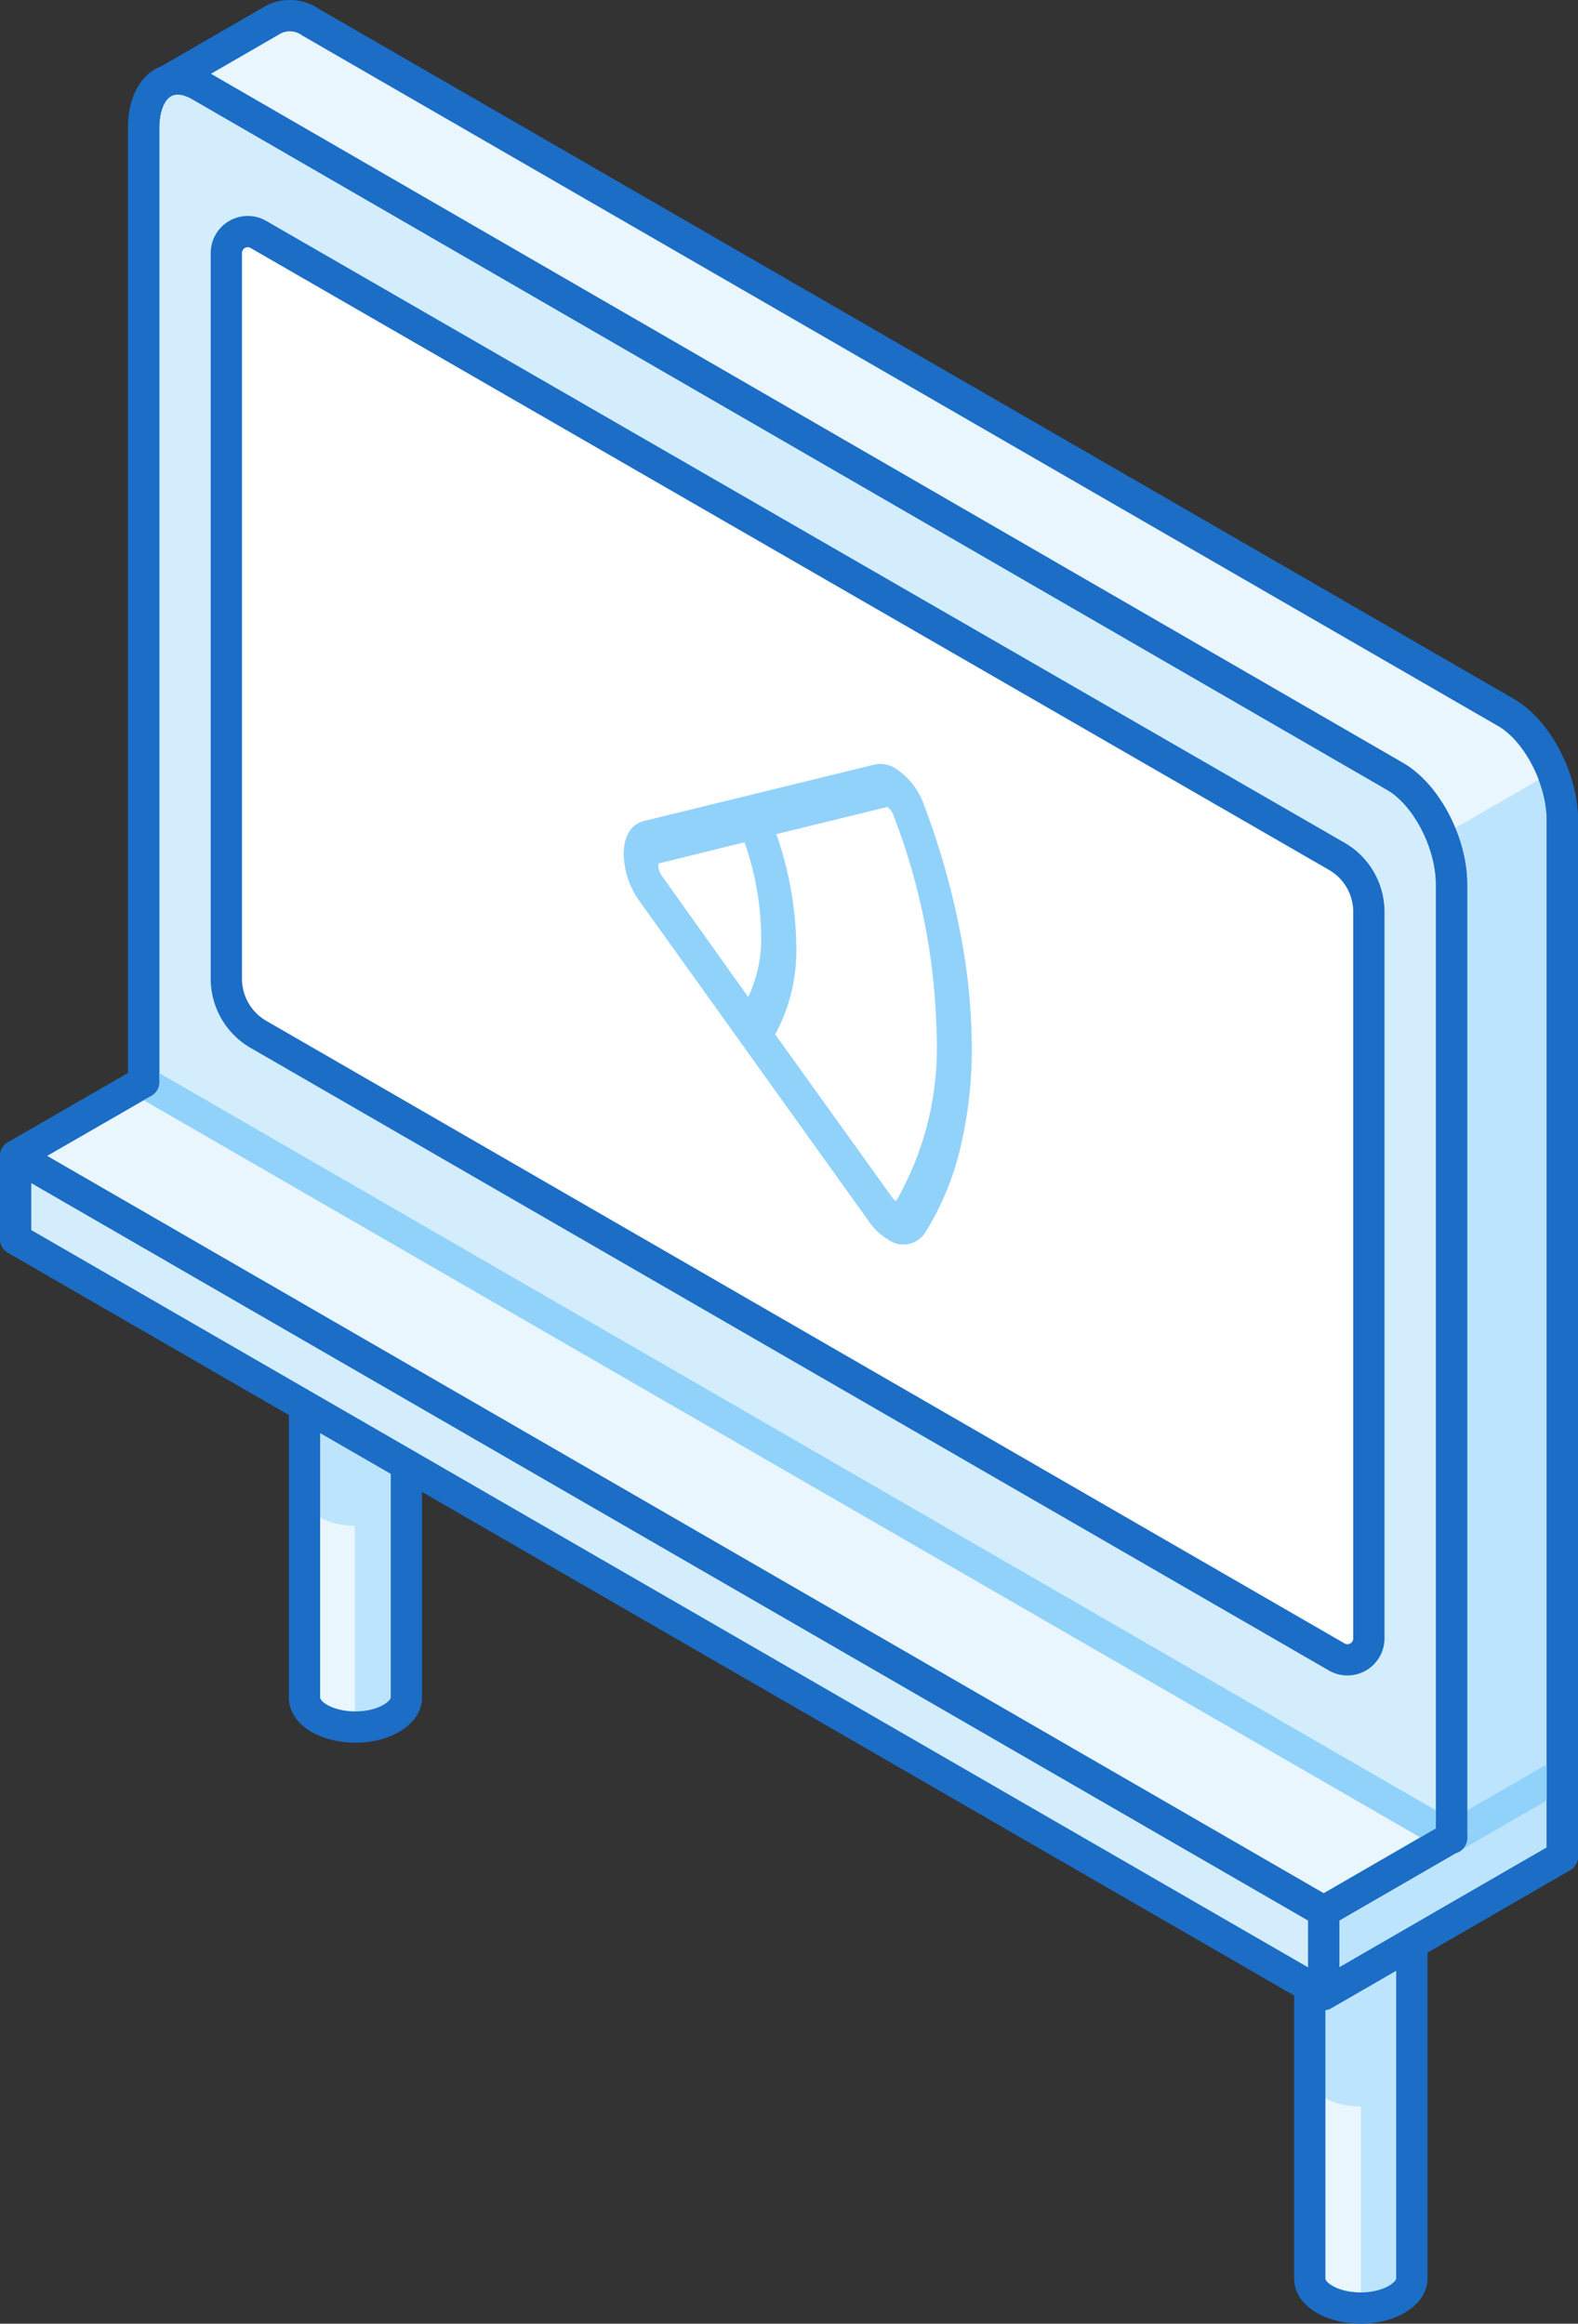 <svg xmlns="http://www.w3.org/2000/svg" width="100.95" height="148.62" viewBox="0 0 100.95 148.62"><rect x="0" y="0" width="100.95" height="148.62" fill="#333333" stroke="none"/><defs><style>.cls-1,.cls-5{fill:#bde4fd;}.cls-2,.cls-4,.cls-6{fill:#e9f6fe;}.cls-3{fill:none;}.cls-3,.cls-4,.cls-5,.cls-7,.cls-8{stroke:#1b6dc6;}.cls-3,.cls-4,.cls-5,.cls-6,.cls-7,.cls-8{stroke-linecap:round;stroke-linejoin:round;stroke-width:2px;}.cls-6,.cls-9{stroke:#91d2fb;}.cls-7{fill:#d3edfd;}.cls-8{fill:#fff;}.cls-9{fill:#91d2fb;stroke-miterlimit:10;}</style></defs><title>sign_04</title><g id="Layer_2" data-name="Layer 2"><g id="Layer_1-2" data-name="Layer 1"><path class="cls-1" d="M26,71.57v37c0,1-1.46,1.88-3.26,1.88s-3.26-.84-3.26-1.88v-37Z"/><path class="cls-2" d="M22.7,71.57H19.44v37c0,1,1.46,1.88,3.26,1.88Z"/><path class="cls-1" d="M26,82.86V95.7c0,1-1.46,1.89-3.26,1.89s-3.26-.85-3.26-1.89V82.86Z"/><path class="cls-3" d="M26,72.12v36.46c0,1-1.46,1.88-3.26,1.88s-3.26-.84-3.26-1.88V72.12"/><path class="cls-1" d="M90.32,108.72v37c0,1-1.46,1.88-3.26,1.88s-3.27-.84-3.27-1.88v-37Z"/><path class="cls-2" d="M87.06,108.72H83.79v37c0,1,1.46,1.88,3.27,1.88Z"/><path class="cls-1" d="M90.32,120v12.85c0,1-1.46,1.88-3.26,1.88s-3.27-.84-3.27-1.88V120Z"/><path class="cls-3" d="M90.32,109.28v36.46c0,1-1.46,1.88-3.26,1.88s-3.27-.84-3.27-1.88V109.28"/><polygon class="cls-4" points="16.27 70.43 1 79.25 84.68 127.56 99.95 118.74 16.27 70.43"/><path class="cls-5" d="M17.52,1.24h0a2.32,2.32,0,0,1,2.36.19L96.34,45.57c2,1.15,3.61,4.24,3.61,6.9v66.27l-15.27,8.82v-5.32l8.18-4.72h0L82.42,103.31,16.27,65.12V13.28L10.44,5.33Z"/><line class="cls-6" x1="92.86" y1="117.52" x2="99.95" y2="113.43"/><path class="cls-2" d="M96.34,45.57,19.89,1.43a2.32,2.32,0,0,0-2.36-.19h0L10.44,5.33l4.34,5.09v45.3c0,2.66,1.62,5.75,3.61,6.9l29,16.75,51.92-30A7.74,7.74,0,0,0,96.34,45.57Z"/><path class="cls-3" d="M17.52,1.24h0a2.32,2.32,0,0,1,2.36.19L96.34,45.57c2,1.15,3.61,4.24,3.61,6.9v66.27l-15.27,8.82v-5.32l8.18-4.72h0L82.42,103.31,16.27,65.12V13.28L10.44,5.33Z"/><polyline class="cls-4" points="9.19 69.21 1 73.93 84.68 122.25 92.86 117.52"/><polygon class="cls-7" points="1 79.25 1 73.93 84.68 122.25 84.68 127.56 1 79.25"/><path class="cls-7" d="M9.19,69.21v-61c0-2.66,1.61-3.88,3.61-2.73L89.25,49.66c2,1.15,3.61,4.24,3.61,6.9v61"/><path class="cls-8" d="M87.57,104.8V58.35a4.09,4.09,0,0,0-2-3.55L16.54,15a1.37,1.37,0,0,0-2.06,1.18V62.61a4.11,4.11,0,0,0,2.06,3.55l69,39.83A1.37,1.37,0,0,0,87.57,104.8Z"/><path class="cls-9" d="M60.87,59.39a49.11,49.11,0,0,0-2.21-7.69,4.1,4.1,0,0,0-1.61-2.11,1.31,1.31,0,0,0-1-.2L41.3,53c-.57.13-.91.75-.9,1.64a4.84,4.84,0,0,0,.9,2.68L56,77.84a3.35,3.35,0,0,0,1.06,1,1.16,1.16,0,0,0,1.71-.28,17.49,17.49,0,0,0,2.14-5.09,26.8,26.8,0,0,0,.76-6.54A38.85,38.85,0,0,0,60.87,59.39ZM41.94,54.76l6-1.48a18.91,18.91,0,0,1,1.25,6.44,9.25,9.25,0,0,1-1.26,5l-6-8.42C41.51,55.71,41.51,54.86,41.94,54.76ZM57.73,77.12a.48.48,0,0,1-.68.11,1.35,1.35,0,0,1-.42-.41L49,66.19a10.75,10.75,0,0,0,1.44-5.77A21.75,21.75,0,0,0,49,53l7.67-1.88a.48.48,0,0,1,.36.07,1.55,1.55,0,0,1,.59.77,41.5,41.5,0,0,1,2.8,14.26A20.14,20.14,0,0,1,57.73,77.12Z"/><line class="cls-6" x1="92.86" y1="117.52" x2="9.19" y2="69.21"/><polyline class="cls-3" points="9.19 69.21 1 73.93 84.68 122.25 92.86 117.52"/><path class="cls-3" d="M9.19,69.21v-61c0-2.66,1.61-3.88,3.61-2.73L89.25,49.66c2,1.15,3.61,4.24,3.61,6.9v61"/></g></g></svg>